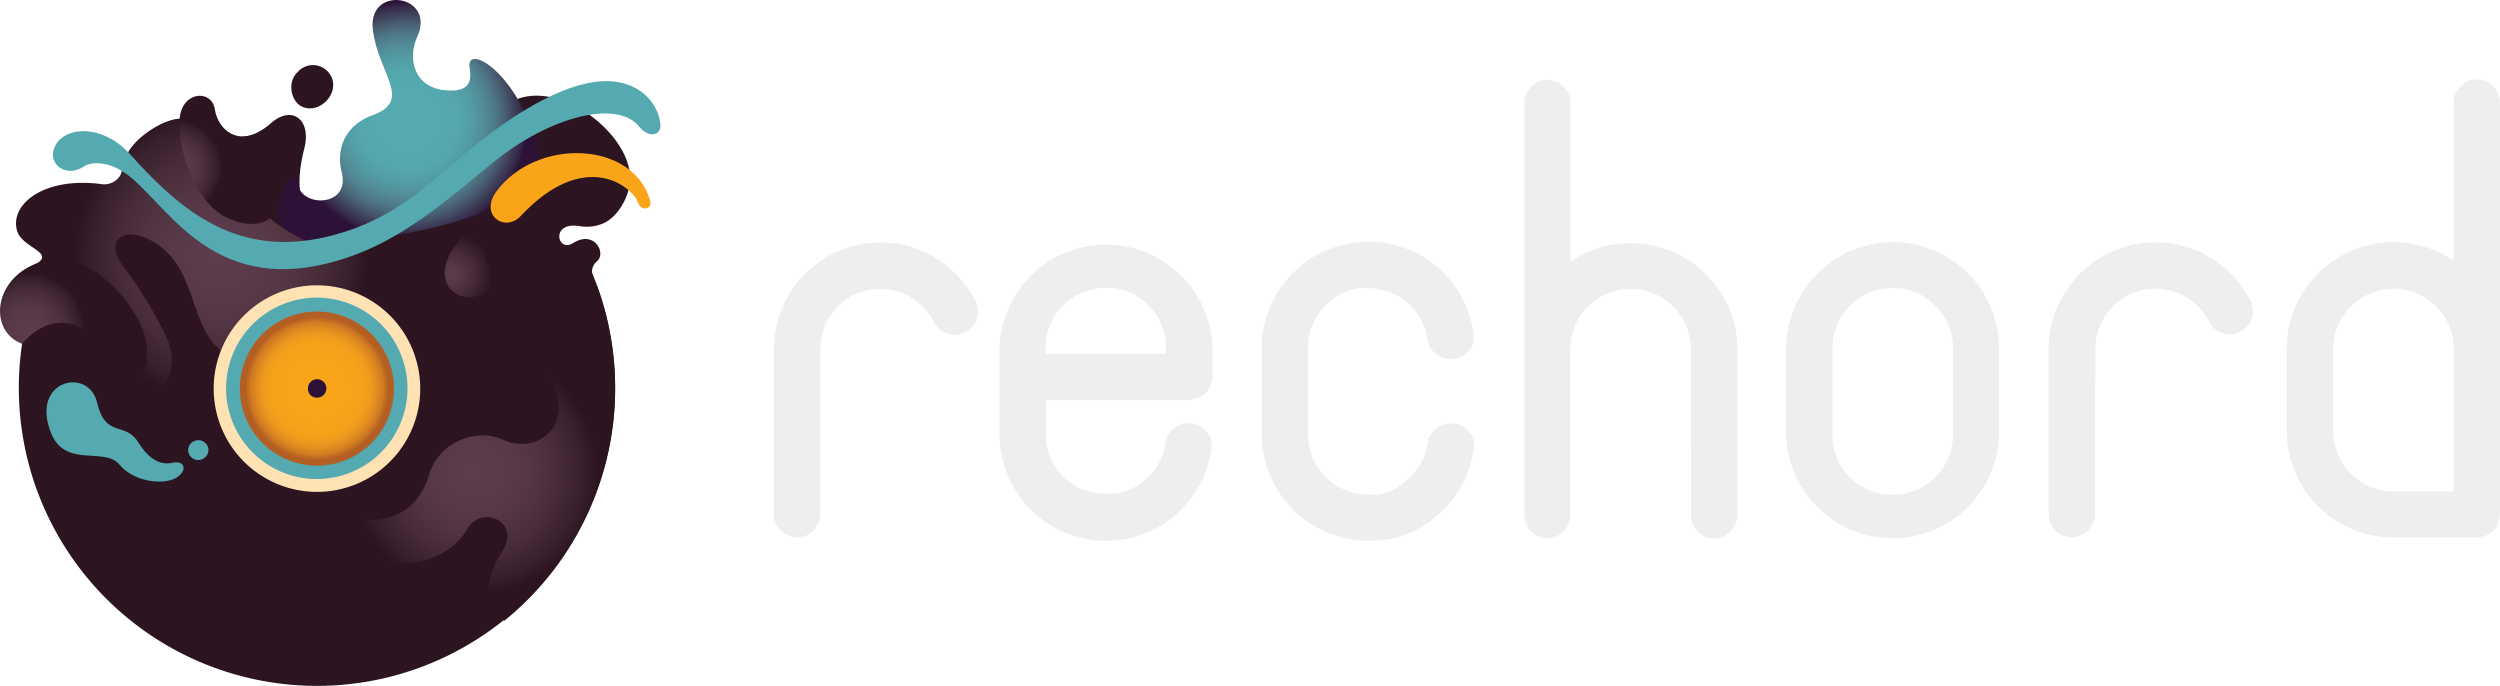 <svg xmlns:xlink="http://www.w3.org/1999/xlink" id="Layer_1" data-name="Layer 1" xmlns="http://www.w3.org/2000/svg"
     viewBox="0 0 705.61 193.73">
    <defs>
        <style>
            .cls-1{fill:#2c1521;}.cls-2{fill:url(#radial-gradient);}.cls-3{fill:#faa41a;}.cls-4{fill:url(#radial-gradient-2);}.cls-5{fill:url(#radial-gradient-3);}.cls-6{fill:#54aab0;}.cls-7{fill:url(#radial-gradient-4);}.cls-8{fill:#ffe2b4;}.cls-9{fill:url(#radial-gradient-5);}.cls-10{fill:#2d1237;}.cls-11{fill:url(#radial-gradient-6);}.cls-12{fill:url(#radial-gradient-7);}.cls-13{fill:#eee;}
        </style>
        <radialGradient id="radial-gradient" cx="1328.77" cy="-1249.99" r="35.38"
                        gradientTransform="matrix(-1, 0, 0, 1, 1444.08, 1283.97)" gradientUnits="userSpaceOnUse">
            <stop offset="0.28" stop-color="#54aab0"/>
            <stop offset="0.41" stop-color="#54a6ac"/>
            <stop offset="0.51" stop-color="#539ca4"/>
            <stop offset="0.6" stop-color="#528d98"/>
            <stop offset="0.69" stop-color="#4f7988"/>
            <stop offset="0.77" stop-color="#496073"/>
            <stop offset="0.84" stop-color="#40445c"/>
            <stop offset="0.92" stop-color="#342544"/>
            <stop offset="0.95" stop-color="#2d1237"/>
        </radialGradient>
        <radialGradient id="radial-gradient-2" cx="-2437.95" cy="2184.87" r="13.7"
                        gradientTransform="matrix(0.71, -0.71, -0.71, -0.71, 3409.64, -102.34)"
                        gradientUnits="userSpaceOnUse">
            <stop offset="0" stop-color="#5d3c4c"/>
            <stop offset="0.14" stop-color="#583948"/>
            <stop offset="0.4" stop-color="#4a2e3c"/>
            <stop offset="0.76" stop-color="#321b27"/>
            <stop offset="0.84" stop-color="#2c1521"/>
        </radialGradient>
        <radialGradient id="radial-gradient-3" cx="62.52" cy="-1212.2" r="49.2" gradientTransform="translate(0 1283.97)"
                        gradientUnits="userSpaceOnUse">
            <stop offset="0" stop-color="#5d3c4c"/>
            <stop offset="0.15" stop-color="#5b3b4b"/>
            <stop offset="0.3" stop-color="#573847"/>
            <stop offset="0.45" stop-color="#503341"/>
            <stop offset="0.59" stop-color="#462b38"/>
            <stop offset="0.74" stop-color="#38202d"/>
            <stop offset="0.84" stop-color="#2c1521"/>
        </radialGradient>
        <radialGradient id="radial-gradient-4" cx="-2471.79" cy="2261.14" r="16.01"
                        gradientTransform="matrix(0.71, -0.71, -0.71, -0.71, 3409.64, -102.34)"
                        xlink:href="#radial-gradient-3"/>
        <radialGradient id="radial-gradient-5" cx="89.46" cy="-1174.29" r="21.75"
                        gradientTransform="translate(0 1283.97)" gradientUnits="userSpaceOnUse">
            <stop offset="0.32" stop-color="#faa41a"/>
            <stop offset="0.61" stop-color="#f6a11b"/>
            <stop offset="0.72" stop-color="#ec981e"/>
            <stop offset="0.79" stop-color="#df8b20"/>
            <stop offset="0.86" stop-color="#cf7b22"/>
            <stop offset="0.91" stop-color="#bb6722"/>
            <stop offset="0.93" stop-color="#b35e22"/>
        </radialGradient>
        <radialGradient id="radial-gradient-6" cx="-2533.17" cy="2257.96" r="19.12"
                        gradientTransform="matrix(0.71, -0.71, -0.71, -0.71, 3409.64, -102.34)"
                        xlink:href="#radial-gradient-3"/>
        <radialGradient id="radial-gradient-7" cx="-2472.5" cy="2141.2" r="41.14"
                        gradientTransform="matrix(0.71, -0.71, -0.71, -0.71, 3409.64, -102.34)"
                        xlink:href="#radial-gradient-3"/>
    </defs>
    <title>logo-white</title>
    <path class="cls-1"
          d="M149.41,27.13c-5.8.7-8,4.3-16.9,4.5-3.9.1-6.4-.6-10.3.8-1.4.5-4,1.7-8.4,6-6,6-5.9,8.9-11.1,14.9-3.4,3.9-8.4,9.3-11.8,8.5-7-1.6-7.5-10.3-5-20,2-8-3.4-12.3-9.4-7.1a17.4,17.4,0,0,1-4.8,3.1c-12.1,4.2-13.9-9.4-27.2-2.3-7.1,3.9-10.2,10.5-11.1,17.4-6.9.8-13.5,3.9-17.3,11.1a15.08,15.08,0,0,0-2.1,7.1l80.7,80.7s75.3-67.1,72.9-72.9c-.8-2-.8-3.7,1-5.3,2.5-2.3-.9-8.8-6.9-5-4.4,2.8-6.5-6.2,1.9-4.8a11.78,11.78,0,0,0,6.9-.9c4-1.9,7-7.4,7.3-11.7C178.71,39.63,162.11,25.53,149.41,27.13Z"/>
    <path class="cls-2"
          d="M132.51,18.73c.3,2.6,1.5,7.7-7.2,6.7s-10.2-9.2-7.6-14.9c5.6-12.1-13.8-14.9-12.5-2.4s11.6,20.2-.1,24.4c-7.8,2.8-10.3,9.7-8.7,15.9,2.7,10.2-11.6,10.2-12.3,3.4-.7-7.7-11.5,11.1-.9,15.1s73.9-3.5,68.5-25S131.81,12.43,132.51,18.73Z"/>
    <path class="cls-1"
          d="M5.31,109.63a84.15,84.15,0,1,0,160.9-34.7c-6.4-14.1-43.4,5.5-75.5,3.1-34.5-2.5-64.2-26.1-71.9-14.1A83.57,83.57,0,0,0,5.31,109.63Z"/>
    <path class="cls-3"
          d="M183.51,56.63c-4.8-16.9-32.1-17.9-43.4-2.6-4.9,6.7,2.4,11.7,6.9,6.9,17.7-18.9,31.2-8.7,33.1-3.7C181.11,59.93,184.21,58.93,183.51,56.63Z"/>
    <path class="cls-4"
          d="M140.31,74.13a16.45,16.45,0,0,1,5.8-3.9c5.7-2.3,12.1,2.7,11.5,7.9-.5,4.6-5.5,5.8-5.8,2.3-.5-4.5-5.4-5.7-13.1.9-7.4,6.3-17.5.1-11.2-10.6,5.7-9.6,14.4-5,10.3,1.5C136.11,74.83,138.51,76.23,140.31,74.13Z"/>
    <path class="cls-5"
          d="M107.31,97c-7.8,3.2-29.2,7.3-37.2,5.6-18.8-4.1-11.8-26-27.1-34.5-9-5-13.4.5-8.3,7a114.74,114.74,0,0,1,12.4,20.4c4.9,11.1-4.3,21-11.8,9.8-10.4-15.7-20.4-17.9-29.1-8.1,1.3-8.3-6.8-17,3.4-22.4,6.6-3.4-3.1-4.7-4.7-9.4-2.5-7.5,7.3-15.7,24-13.4a5.29,5.29,0,0,0,5.79-4.73V47.2h0c.6-4.9,4.7-8.9,9.8-11.6,8.8-4.7,12.6-.3,17.6,2,3.4,24.2,30.9,37.1,43.6,32.9C120.21,65.73,129.71,87.83,107.31,97Z"/>
    <path class="cls-6"
          d="M186.41,35.53c0,2.7-3.3,3.6-6.1.1-6.1-7.4-24.6-3.1-41,10.1-11.9,9.7-23.9,20.4-38.6,26C62.41,86.13,48.91,60,37,50.13c-5.6-4.7-11-4.7-13.4-3.1-4.7,3.2-10.3-.5-8.2-5.5,2.6-6,13.6-6.7,21.5,2.2,15.4,17.2,32.4,30.8,60.7,21.6,16-5.2,24.8-14.9,36.8-24.6,14.5-11.5,29.1-19.3,39.8-17.6C182.81,24.53,186.31,31.23,186.41,35.53Z"/>
    <path class="cls-7"
          d="M69.71,38.43c-5,8.6,5.8,9.9,7.9,14.6,3.3,7.5-3.6,13.4-14,8.2-8.2-4.1-13.7-18.7-12.9-27.8.7-7.8,9-8.2,9.9-2.7C61.41,35.83,65.31,39.13,69.71,38.43Z"/>
    <path class="cls-8" d="M60.31,109.63a29.15,29.15,0,1,0,29.2-29.1h-.1A29.14,29.14,0,0,0,60.31,109.63Z"/>
    <path class="cls-6" d="M63.81,109.63A25.6,25.6,0,1,0,89.41,84h0A25.65,25.65,0,0,0,63.81,109.63Z"/>
    <path class="cls-9" d="M67.71,109.63a21.75,21.75,0,1,0,21.8-21.7h0a21.71,21.71,0,0,0-21.8,21.6Z"/>
    <path class="cls-10" d="M86.91,109.63a2.6,2.6,0,1,1,2.6,2.6h0a2.47,2.47,0,0,1-2.6-2.33Z"/>
    <path class="cls-11"
          d="M41.51,98.13c.4,9.1-3.6,9.9-6.2,7-10.4-15.7-20.4-17.9-29.1-8.1-10.1-3.8-8-20.3,7.2-23.6C27.21,70.53,41.21,89.33,41.51,98.13Z"/>
    <path class="cls-12"
          d="M168.51,80.73a84.31,84.31,0,0,1-26.2,94.5c-6.3-3.7-5.7-11.4-.5-19.7,5.3-8.5-5.9-13-9.8-6.4-7.9,13.5-28.2,11.8-37.2,2.8-3.3-3.4-1.9-6.9,2.2-6,7.1,1.6,19.8,2.4,24.1-12,2.9-9.4,13.5-13.2,20.9-9.8,9.7,4.5,21.6-4.3,12.4-19.6C149.31,95.93,153.71,80.23,168.51,80.73Z"/>
    <path class="cls-6"
          d="M14.41,122.23c4,10,15.1,3.8,19.3,8.9s13,5.9,16.4,3.5c2.9-2.1,1.9-4.8-1.5-4-4.1.9-7.3-2.1-9.6-5.8-3.7-6-9.2-1-11.6-11.2S8.41,107.23,14.41,122.23Z"/>
    <path class="cls-6"
          d="M53.11,126.63a2.91,2.91,0,0,0,2.5,3.2,2.84,2.84,0,0,0,1.8-.4,2.77,2.77,0,0,0,1.1-3.7,3.17,3.17,0,0,0-1.5-1.3,2.92,2.92,0,0,0-3.77,1.72l0,.08A.63.63,0,0,1,53.11,126.63Z"/>
    <path class="cls-1"
          d="M85.31,30.13c4.3,1.9,9.2-2.4,8.7-6.8a5.74,5.74,0,0,0-10-3C80.81,23.43,82.31,28.83,85.31,30.13Z"/>
    <path class="cls-13"
          d="M231.51,145.13a6.61,6.61,0,0,1-1.9,4.6,5.84,5.84,0,0,1-4.6,1.9,6.61,6.61,0,0,1-4.6-1.9,6.28,6.28,0,0,1-2-4.6V98.53a30.19,30.19,0,0,1,30.1-30.1,29.24,29.24,0,0,1,15.8,4.5,29.85,29.85,0,0,1,11,12.1,6.49,6.49,0,0,1-2.9,8.7,5.86,5.86,0,0,1-5,.4,6.35,6.35,0,0,1-3.8-3.2,16.22,16.22,0,0,0-6.2-6.8,16.79,16.79,0,0,0-23.17,5.19l-.13.21a17.21,17.21,0,0,0-2.6,9.1Z"/>
    <path class="cls-13"
          d="M312.11,152.63a30,30,0,0,1-30-30V98.33a30.06,30.06,0,0,1,60.1,0v6.9c0,5.1-2.7,7.7-8,7.7h-39v9.6a16.67,16.67,0,0,0,4.9,12.1,16.91,16.91,0,0,0,12.1,4.7h.8a14.84,14.84,0,0,0,10.4-4.1,16.17,16.17,0,0,0,5.6-10.8,5.73,5.73,0,0,1,2.4-3.5,6.12,6.12,0,0,1,4.7-1.4,6.49,6.49,0,0,1,4.5,2.4,4.91,4.91,0,0,1,1.4,3.8,30,30,0,0,1-29.8,26.9Zm17-52.8v-1.5a16.36,16.36,0,0,0-5-12.1,16,16,0,0,0-12-5,16.9,16.9,0,0,0-17,16.8v1.8Z"/>
    <path class="cls-13"
          d="M388.21,139.63c2.9,0,6-1.5,9.2-4.4a16.17,16.17,0,0,0,5.6-10.8,6.8,6.8,0,0,1,7.1-4.9,6.49,6.49,0,0,1,4.5,2.4,4.91,4.91,0,0,1,1.4,3.8,29.52,29.52,0,0,1-9.7,19.2c-5.6,5-11.6,7.5-18,7.6l-1.7.1h-.5a30.12,30.12,0,0,1-30-30.1V98.33a30.12,30.12,0,0,1,30-30.1h.4A29.8,29.8,0,0,1,416,95.13a4.91,4.91,0,0,1-1.4,3.8,6.15,6.15,0,0,1-4.5,2.4,6.8,6.8,0,0,1-7.1-4.9,17,17,0,0,0-16.9-15.1v-.1a16,16,0,0,0-12,5,16.48,16.48,0,0,0-4.9,12.1v24.2a16.77,16.77,0,0,0,16.54,17h.36l2.1.1Z"/>
    <path class="cls-13"
          d="M477.21,98.53a17,17,0,0,0-34,0v46.8a6.61,6.61,0,0,1-1.9,4.6,6.28,6.28,0,0,1-4.6,2,6.62,6.62,0,0,1-6.5-6.5V29.13a6.14,6.14,0,0,1,2-4.6,6.07,6.07,0,0,1,4.5-2,6.66,6.66,0,0,1,6.6,6.6v44.7a30.17,30.17,0,0,1,47.1,24.6v47a6.84,6.84,0,0,1-6.6,6.6,6.62,6.62,0,0,1-6.5-6.5Z"/>
    <path class="cls-13"
          d="M534.21,68.33a30,30,0,0,1,30,30v24.3a30.06,30.06,0,0,1-60.1,0V98.43A30.26,30.26,0,0,1,534.21,68.33Zm17,30.1a16.36,16.36,0,0,0-5-12.1,16,16,0,0,0-12-5,16.9,16.9,0,0,0-17,16.8v24.5a16.75,16.75,0,0,0,16.5,17h.5a16.9,16.9,0,0,0,17-16.8V98.43Z"/>
    <path class="cls-13"
          d="M591.31,145.13a6.14,6.14,0,0,1-2,4.6,5.84,5.84,0,0,1-4.6,1.9,6.21,6.21,0,0,1-4.5-1.9,6.28,6.28,0,0,1-2-4.6V98.53a30.19,30.19,0,0,1,30.1-30.1,29,29,0,0,1,15.9,4.5,30.27,30.27,0,0,1,11,12,6.49,6.49,0,0,1-2.9,8.7,5.86,5.86,0,0,1-5,.4,6.35,6.35,0,0,1-3.8-3.2,16.22,16.22,0,0,0-6.2-6.8,17,17,0,0,0-23.3,5.4,17.21,17.21,0,0,0-2.6,9.1Z"/>
    <path class="cls-13"
          d="M692.51,29a6,6,0,0,1,2-4.6,6.28,6.28,0,0,1,4.6-2,5.91,5.91,0,0,1,4.5,2,6.28,6.28,0,0,1,2,4.6V144.2q0,7.5-7.5,7.5h-22.6a30.19,30.19,0,0,1-30.1-30.1V98.43a30.19,30.19,0,0,1,30.1-30.1,29.45,29.45,0,0,1,17,5.3Zm-34,92.7a17.13,17.13,0,0,0,17,17h17V98.53a16.77,16.77,0,0,0-16.54-17h-.46a17,17,0,0,0-17,17Z"/>
</svg>